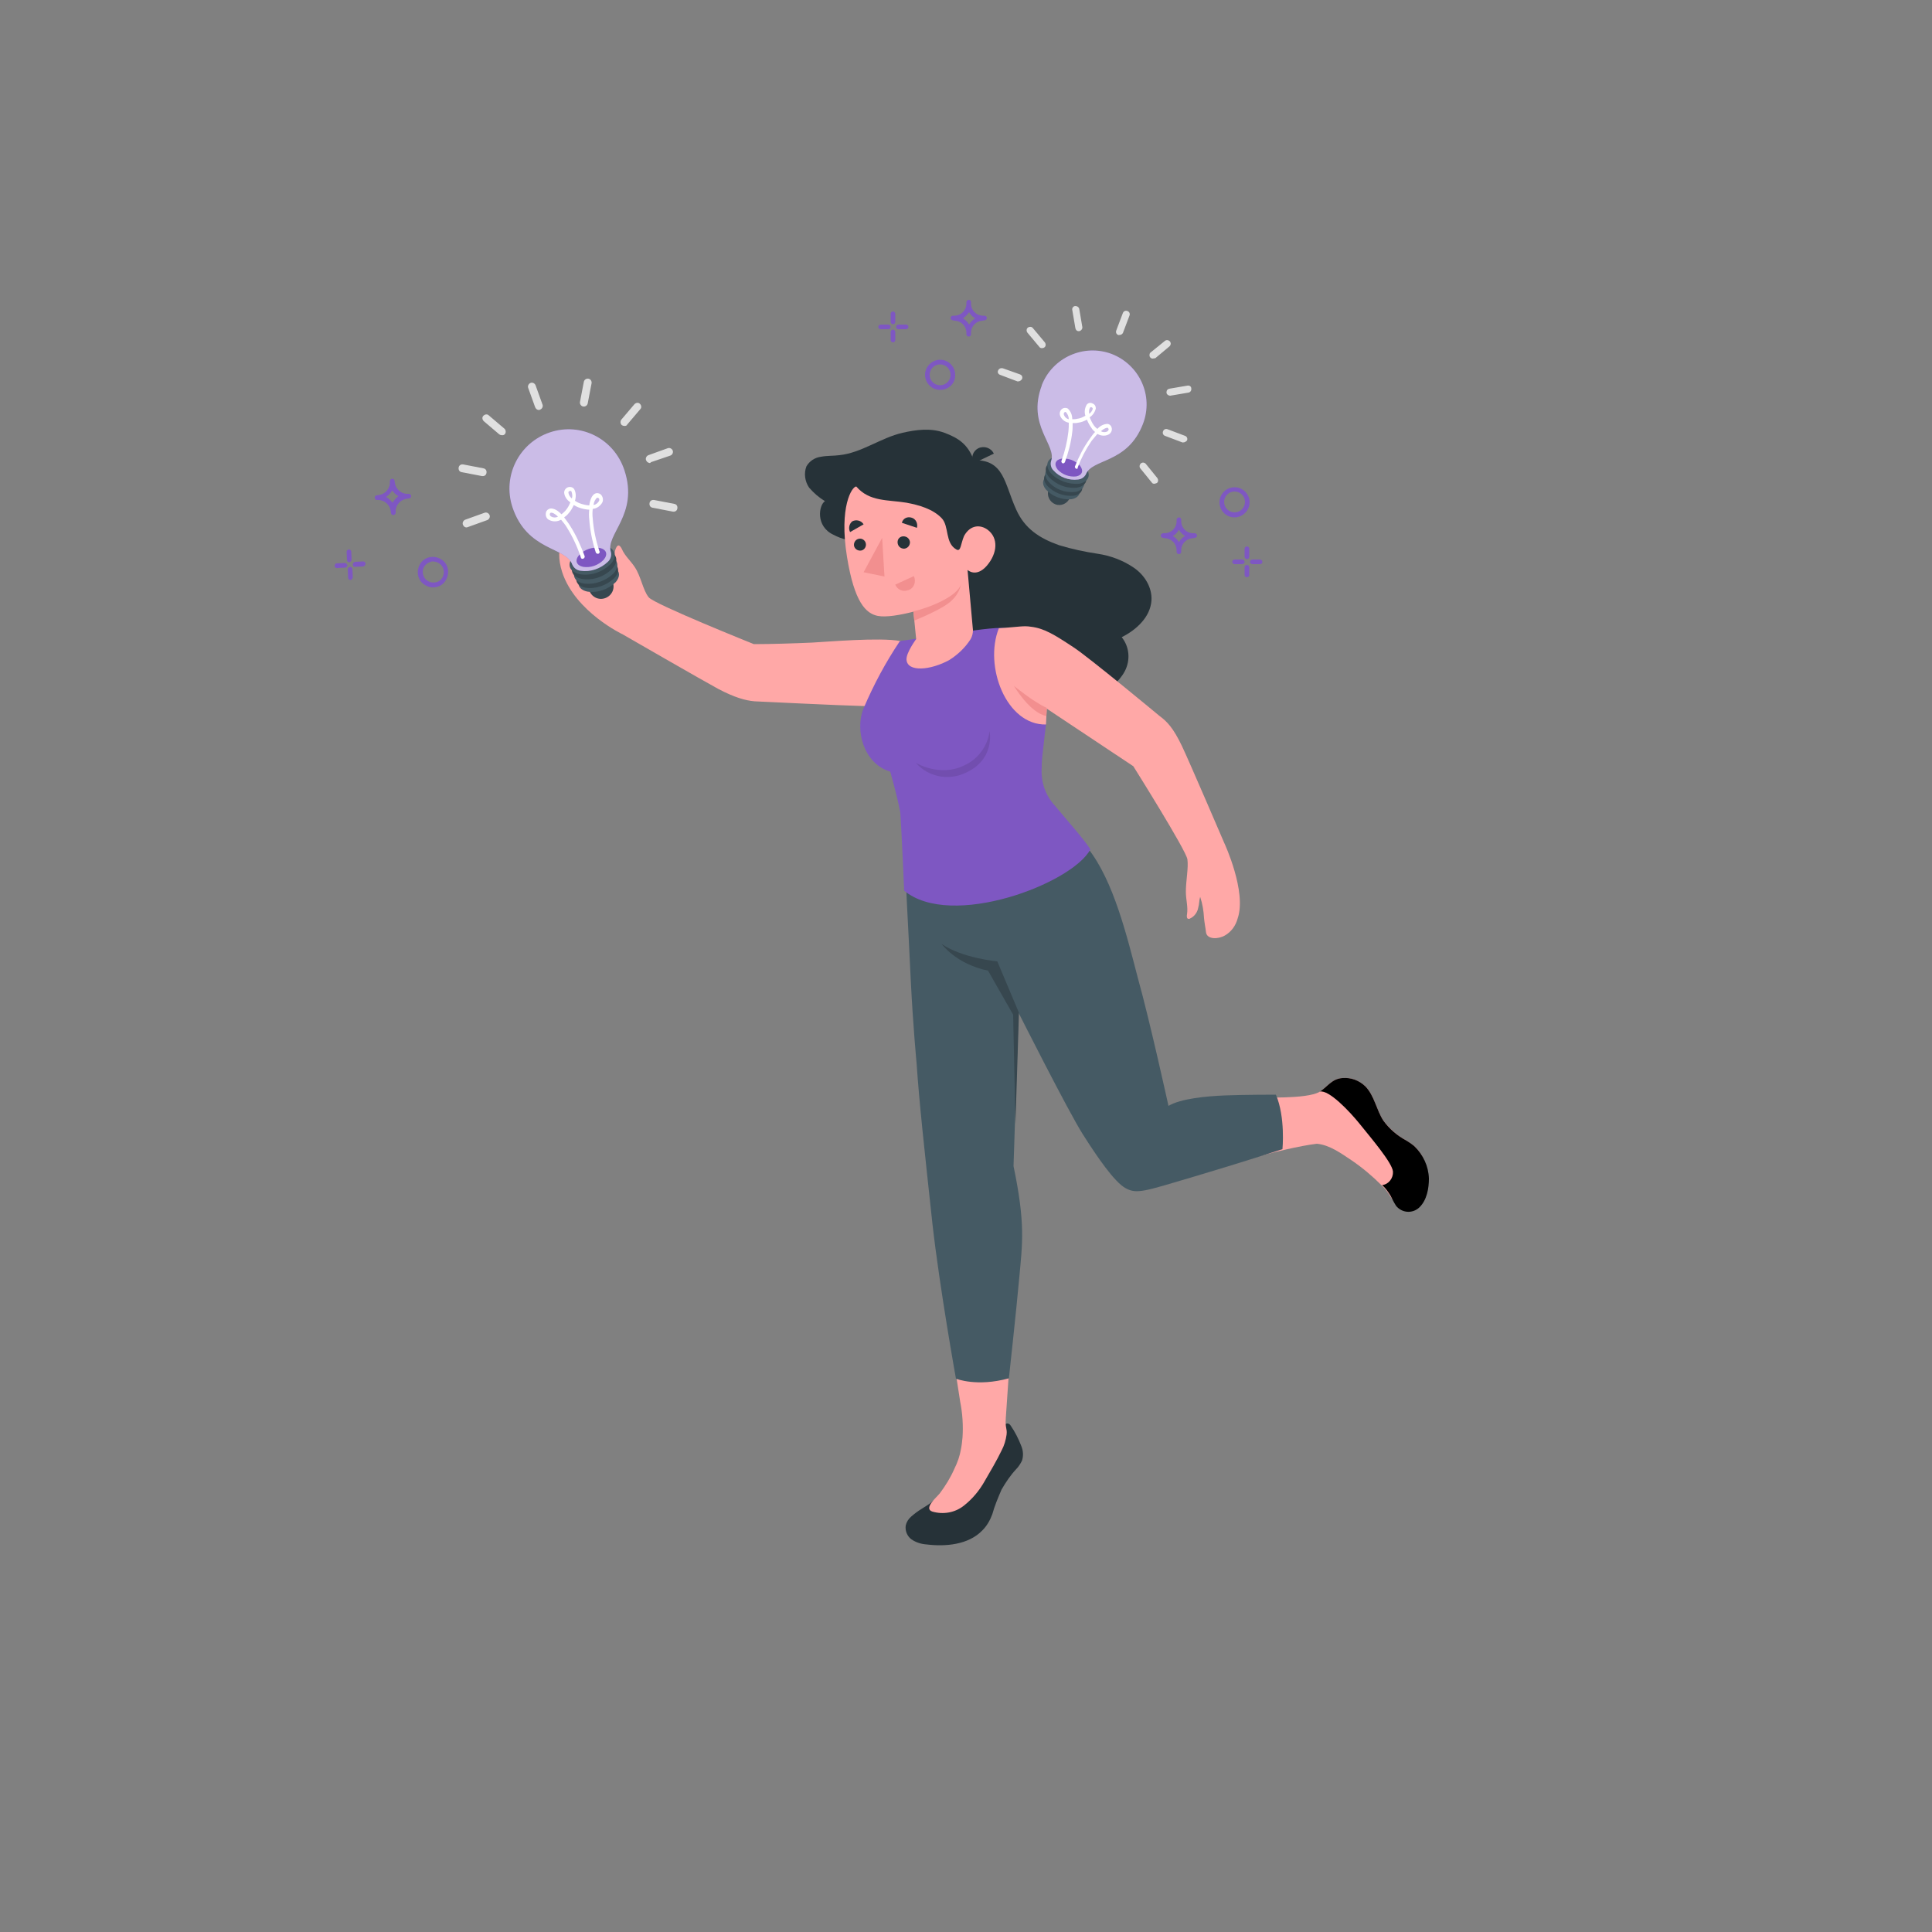 <?xml version="1.0" encoding="utf-8"?>
<!-- Generator: Adobe Illustrator 26.5.0, SVG Export Plug-In . SVG Version: 6.00 Build 0)  -->
<svg version="1.1" id="Capa_1" xmlns="http://www.w3.org/2000/svg" xmlns:xlink="http://www.w3.org/1999/xlink" x="0px" y="0px"
	 viewBox="0 0 500 500" style="enable-background:new 0 0 500 500;" xml:space="preserve">
<rect x="0" y="0" width="500" height="500" fill="#808080" stroke="none"/>
<style type="text/css">
	.st0{fill:#263238;}
	.st1{fill:#FFA8A7;}
	.st2{fill:#455A64;}
	.st3{fill:#37474F;}
	.st4{fill:#7E57C2;}
	.st5{opacity:0.6;}
	.st6{fill:#FFFFFF;}
	.st7{fill:#E0E0E0;}
	.st8{opacity:0.1;enable-background:new    ;}
	.st9{fill:#F28F8F;}
</style>
<g id="freepik--character-2--inject-7">
	<g id="freepik--Character--inject-7">
		<path class="st0" d="M260.2,368.6c-1.5,1.3-3.6,7.5-3.9,8.2c-1.2,3-2.6,5.9-4.2,8.8c-0.6,1-1.4,1.8-2,2.8
			c-0.5,0.8-1.2,1.3-2.1,1.6c-0.8,0.3-1.6,0.2-2.3-0.3c-0.5-0.4-0.8-1-0.8-1.7c0-1.2,0.1-2.4,0.4-3.6c-1.1,1.6-2.4,3-4,4.2
			c-1.1,0.9-1.6,1.1-2.8,1.9c-1,0.6-1.9,1.3-2.7,2c-0.7,0.6-1.2,1.4-1.4,2.3c-0.2,1.4,0.4,2.8,1.5,3.6c1.2,0.8,2.5,1.2,3.9,1.3
			c4.9,0.6,10.8,0.1,14.4-3.6c1.2-1.2,2-2.6,2.6-4.2c0.6-2.2,1.5-4.3,2.4-6.4c1.1-1.9,2.3-3.7,3.8-5.3c0.6-0.6,1.1-1.4,1.5-2.2
			c0.4-1.3,0.3-2.6-0.2-3.8c-0.7-1.8-1.6-3.6-2.7-5.2c-0.1-0.2-0.3-0.4-0.5-0.5C260.7,368.3,260.4,368.4,260.2,368.6z"/>
		<path class="st1" d="M366,296.6c-0.6-0.5-1.3-1-2-1.4c-2.4-1.3-4.4-3.1-6-5.2c-1.8-2.8-2.3-6.4-4.6-8.8c-1.6-1.6-3.8-2.4-6-2.2
			c-2.7,0.2-3.7,2.1-5.8,3.5c-1.7,1.1-6,1.4-9.1,1.5s-6.6,0-9.7,0.1c-4.6,0.2-12.8-0.5-20.6,2.9c-5.7-20.4-12-61.1-26.8-73.1
			c-0.7-0.2-1.4-0.1-2,0.2v-0.1l-37.5,12.2c-0.6,12.7,3.1,63.4,6,81.5c1,6.4,3,32.4,5.3,46.7c0.4,2.8,0.9,5.6,1.3,8.4
			c0.6,3,0.8,6.1,0.6,9.2c-0.1,1-0.2,2-0.4,3c-0.3,1.8-0.9,3.5-1.7,5.1c-1,2.3-2.3,4.4-3.8,6.4c-0.8,1-4.3,3.9-1.9,4.7
			c2.8,0.8,5.8,0.3,8.1-1.5c2.3-1.8,4.1-4,5.5-6.5c1.5-2.6,3-5.1,4.3-7.8c0.7-1.3,1.1-2.7,1.3-4.1c0.2-1.7-0.4-1.6-0.2-4.3
			s1.2-17.6,1.2-17.6c0.9-11,1.9-22.7,2-27c0.2-6.9-2-20.7-2-20.7l2-40.4c7.6,14.7,19,34.1,22.7,39.8c5.2,7.8,9.5,7.1,19.5,4
			c8.4-2.6,26-8,35.1-9.1c3.3,0.3,6.3,2.5,9,4.3c2.8,1.9,5.4,4.1,7.8,6.5c0.9,0.8,1.6,1.8,2.2,2.8c0.4,0.7,1.1,1.3,1.5,2
			c1.1,1.7,3.3,2.2,5,1.1c0.3-0.2,0.5-0.3,0.7-0.6c2.1-1.9,2.4-4.9,2.4-7.4C369.5,301.5,368.2,298.7,366,296.6z"/>
		<path d="M353.4,281.2c2.3,2.4,2.8,6,4.6,8.8c1.6,2.2,3.6,3.9,6,5.2c0.7,0.4,1.4,0.9,2,1.4c2.3,2.2,3.7,5.2,3.8,8.4
			c0,2.5-0.5,5.6-2.5,7.5c-1.6,1.5-4.1,1.5-5.7-0.1c-0.2-0.2-0.3-0.3-0.4-0.5c-0.4-0.6-1-1.8-1.3-2.4c-0.6-1-1.3-2-2.2-2.8
			c1.7-0.2,2.9-1.8,2.8-3.5c-0.2-2.3-5.7-8.7-8.5-12.2c-2.8-3.5-8.1-9-10.4-8.5c2.1-1.4,3.1-3.3,5.8-3.5
			C349.6,278.8,351.8,279.6,353.4,281.2z"/>
		<path class="st2" d="M281.6,219.6c-1.2-1.5-9.2-9.5-9.2-9.5c-8.1,7.3-31,8.1-38.5,3.6c0.3,12.4,1.2,26.7,1.8,39.9
			c0.6,12.1,1.5,21.4,1.5,21.4c0.7,10.4,2,22.1,4.1,41.6c1.9,16.9,6.1,40.2,6.1,40.2s5.4,2.2,13.7-0.1c0,0,2-18.3,2.7-26.2
			c0.8-8.7,1.6-13.9-1.5-28.7l1.3-39.7c0,0,12.8,25.4,16.6,31.4s8.2,12.4,11.1,14s4.9,0.8,17.4-2.9s23.2-7.2,23.2-7.2
			s0.8-8.3-1.7-14.1c0,0-8.6,0-13.3,0.2s-11.3,0.8-14.5,2.7c0,0-4.8-21.9-7.9-33C291.6,242.1,288.2,228,281.6,219.6z"/>
		<g id="freepik--character--inject-7">
			<path class="st1" d="M161.2,164.2c0,0,20.8,12,24.7,14.1c4.2,2.2,7,3,9.4,3.2c0,0,22.7,1.1,27.5,1.2c6,0.1,8.6,0.4,11.7-1
				c1.7-0.8,1.7-0.8,6.2-4.1c-0.3-1.6-0.8-3.2-1.5-4.7c-0.6-1.1-5-6.8-6.2-7c-5.3-1-18.9,0.2-22.8,0.4c-4.5,0.2-10.6,0.4-15.1,0.4
				c0,0-25.7-10.3-27.2-12.1s-2-5.4-3.6-7.8c-1.1-1.7-2.6-2.9-3.4-4.8c-0.2-0.4-0.6-1-1-0.8c-0.1,0.1-0.2,0.2-0.3,0.3
				c-0.6,1-0.7,2.3-0.3,3.5c0.3,1,0.9,2.6-0.2,4.1c-1.2-0.9-2.1-3.4-2.5-5.5c-0.2-1.3-0.6-2.6-1.3-3.7c-1.2-1.6-8.6-1.4-9.7,0.2
				c-1.1,1.7-1.2,4.6-0.1,8C148.9,158.4,161.2,164.2,161.2,164.2z"/>
			<g id="freepik--Light--inject-7">
				<path class="st3" d="M158.6,150.7c0.6,1.7-0.3,3.5-2,4.1c-1.7,0.6-3.5-0.3-4.1-2c-0.6-1.7,0.3-3.5,2-4.1c0,0,0,0,0,0
					C156.2,148.1,158,149,158.6,150.7z"/>
				<path class="st2" d="M152,153.1c-2.4-0.5-3-2.4-1.4-4.2c1.9-1.9,4.6-2.8,7.3-2.4c2.4,0.5,3,2.4,1.4,4.2
					C157.3,152.6,154.6,153.5,152,153.1z"/>
				<path class="st3" d="M151.5,152.1c-2.5-0.5-3.1-2.4-1.4-4.3c2-2,4.8-2.9,7.5-2.5c2.5,0.5,3.1,2.5,1.4,4.3
					C157,151.5,154.2,152.5,151.5,152.1z"/>
				<path class="st2" d="M151,151c-2.6-0.5-3.2-2.5-1.5-4.5c2-2,4.9-3,7.8-2.6c2.6,0.5,3.2,2.5,1.5,4.5
					C156.7,150.4,153.8,151.4,151,151z"/>
				<path class="st3" d="M150.5,149.8c-2.6-0.5-3.3-2.6-1.5-4.6c2.1-2.1,5.1-3.1,8-2.7c2.6,0.5,3.3,2.6,1.5,4.6
					C156.4,149.3,153.4,150.3,150.5,149.8z"/>
				<path class="st2" d="M150,148.6c-2.7-0.6-3.4-2.6-1.6-4.7c2.1-2.2,5.2-3.2,8.1-2.7c2.7,0.6,3.4,2.7,1.6,4.7
					C156,148,153,149.1,150,148.6z"/>
				<path class="st4" d="M142.3,111.9c-8,2.7-12.3,11.3-9.7,19.3c0,0,0,0,0,0c3.8,11.5,13.9,10.3,15.5,14.9c0.4,0.9,1.2,1.5,2.1,1.6
					c2.6,0.4,5.2-0.5,7.1-2.3c0.7-0.6,1-1.6,0.8-2.5l0,0c-1.5-4.6,7.3-9.7,3.5-21.2C158.9,113.5,150.3,109.2,142.3,111.9z"/>
				<g class="st5">
					<path class="st6" d="M142.3,111.9c-8,2.7-12.3,11.3-9.7,19.3c0,0,0,0,0,0c3.8,11.5,13.9,10.3,15.5,14.9
						c0.4,0.9,1.2,1.5,2.1,1.6c2.6,0.4,5.2-0.5,7.1-2.3c0.7-0.6,1-1.6,0.8-2.5l0,0c-1.5-4.6,7.3-9.7,3.5-21.2
						C158.9,113.5,150.3,109.2,142.3,111.9z"/>
				</g>
				<path class="st4" d="M150.9,146.7c-1.8-0.4-2.2-1.7-1-3.1c1.4-1.4,3.4-2.1,5.3-1.8c1.8,0.4,2.2,1.7,1,3.1
					C154.8,146.3,152.9,147,150.9,146.7z"/>
				<path class="st6" d="M154.9,143.3c-0.3,0.1-0.6-0.1-0.7-0.3c-0.9-2.8-1.5-5.7-1.7-8.6c-0.1-0.8-0.1-1.7,0-2.5
					c-0.5,0-1-0.1-1.5-0.2c-0.9-0.2-1.7-0.5-2.5-1c-0.4,0.8-0.8,1.6-1.4,2.2c-0.3,0.4-0.7,0.7-1.1,1c0.5,0.7,1,1.3,1.5,2.1
					c1.6,2.5,2.8,5.2,3.8,7.9c0.1,0.3-0.1,0.6-0.4,0.7c-0.3,0.1-0.6-0.1-0.6-0.4l0,0c-0.9-2.7-2.1-5.3-3.6-7.7c-0.4-0.7-1-1.4-1.5-2
					c-0.9,0.5-2,0.6-3,0.1c-0.8-0.3-1.1-1.2-0.9-2c0.1-0.5,0.6-0.9,1.1-1c0.8-0.1,1.9,0.4,2.9,1.5c0.4-0.3,0.7-0.6,1-0.9
					c0.6-0.7,1-1.4,1.3-2.2c-0.9-0.6-1.5-1.5-1.6-2.5c0-0.6,0.4-1.2,1-1.4c0.6-0.2,1.3,0,1.6,0.5c0.5,0.9,0.5,2,0.2,3
					c0.7,0.5,1.5,0.8,2.4,1c0.4,0.1,0.9,0.2,1.3,0.2c0.2-1.5,0.7-2.6,1.4-3c0.5-0.3,1.1-0.2,1.5,0.1c0.6,0.5,0.8,1.4,0.5,2.1
					c-0.5,0.9-1.4,1.6-2.5,1.7c-0.1,0.8-0.1,1.7,0,2.5c0.2,2.8,0.8,5.6,1.7,8.4C155.3,142.8,155.2,143.1,154.9,143.3
					C154.9,143.2,154.9,143.2,154.9,143.3L154.9,143.3z M142.5,132.7c-0.1,0.1-0.2,0.2-0.2,0.3c-0.1,0.4,0.3,0.7,0.4,0.7
					c0.5,0.3,1.2,0.3,1.7,0C143.6,132.9,142.9,132.6,142.5,132.7L142.5,132.7z M153.6,130.7c0.6-0.1,1.1-0.5,1.4-1
					c0.1-0.1,0.2-0.6-0.1-0.8c-0.2-0.1-0.3-0.1-0.4-0.1C154,129.3,153.7,129.9,153.6,130.7L153.6,130.7z M147.4,127.1
					c-0.2,0-0.3,0.2-0.3,0.4c0.1,0.6,0.4,1.1,0.9,1.5c0.2-0.6,0.1-1.2-0.1-1.8C147.8,127,147.6,127,147.4,127.1
					C147.4,127,147.4,127.1,147.4,127.1L147.4,127.1z"/>
			</g>
			<path class="st7" d="M150.9,105.2c-0.5-0.1-0.9-0.6-0.8-1.2c0,0,0,0,0,0l1-5.2c0.1-0.5,0.6-0.9,1.2-0.8c0,0,0,0,0,0l0,0
				c0.5,0.1,0.9,0.6,0.8,1.2c0,0,0,0,0,0l-1,5.2C152,104.9,151.5,105.3,150.9,105.2C150.9,105.2,150.9,105.2,150.9,105.2
				L150.9,105.2z"/>
			<path class="st7" d="M139.3,106.1c-0.4-0.1-0.6-0.3-0.8-0.7l-1.8-5c-0.2-0.5,0.1-1.1,0.6-1.3c0.5-0.2,1.1,0.1,1.3,0.6l1.8,5
				c0.2,0.5-0.1,1.1-0.6,1.3c0,0,0,0,0,0C139.7,106.1,139.5,106.1,139.3,106.1z"/>
			<path class="st7" d="M129.7,112.6c-0.2,0-0.3-0.1-0.5-0.2l-4-3.4c-0.4-0.4-0.5-1-0.1-1.4s1-0.5,1.4-0.1l0,0l4,3.4
				c0.4,0.3,0.5,1,0.2,1.4C130.5,112.6,130.1,112.7,129.7,112.6z"/>
			<path class="st7" d="M119.5,122.2c-0.6-0.1-0.9-0.6-0.8-1.2s0.6-0.9,1.2-0.8l5.2,1l0,0c0.6,0.1,0.9,0.6,0.8,1.2s-0.6,0.9-1.2,0.8
				l0,0L119.5,122.2z"/>
			<path class="st7" d="M120.6,136.5c-0.4-0.1-0.6-0.3-0.8-0.7c-0.2-0.5,0.1-1.1,0.6-1.3c0,0,0,0,0,0l5-1.8c0.5-0.2,1.1,0.1,1.3,0.6
				c0.2,0.5-0.1,1.1-0.6,1.3l-5,1.8C120.9,136.5,120.7,136.5,120.6,136.5z"/>
			<path class="st7" d="M168.9,131.4c-0.6-0.1-0.9-0.6-0.8-1.2c0.1-0.6,0.6-0.9,1.2-0.8l5.2,1l0,0c0.6,0.1,0.9,0.6,0.8,1.2
				c-0.1,0.6-0.6,0.9-1.2,0.8L168.9,131.4z"/>
			<path class="st7" d="M168,119.8c-0.4-0.1-0.6-0.3-0.8-0.7c-0.2-0.5,0.1-1.1,0.6-1.3c0,0,0,0,0,0l5-1.8c0.5-0.2,1.1,0.1,1.3,0.6
				c0.2,0.5-0.1,1.1-0.6,1.3l-5,1.7C168.3,119.8,168.2,119.9,168,119.8z"/>
			<path class="st7" d="M161.4,110.2c-0.2,0-0.3-0.1-0.5-0.2c-0.4-0.4-0.4-1-0.1-1.4l3.4-4c0.4-0.4,1-0.5,1.4-0.1s0.5,1,0.1,1.4l0,0
				l-3.4,4C162.2,110.2,161.8,110.3,161.4,110.2z"/>
			<path class="st0" d="M238.9,157.5c1.5,1.4,2.7,4.2,4,5.8c7.9,9.7,19.4,15.8,31.8,17c3.1,0.4,6.3,0.1,9.3-0.8c3-0.9,5.6-3,7.1-5.8
				c1.5-2.9,1.2-6.3-0.8-8.8c3.8-1.9,7.4-5.2,7.7-9.5c0.2-3.4-1.8-6.6-4.6-8.5c-2.8-1.9-6-3.1-9.4-3.6c-3.3-0.5-6.6-1.2-9.9-2.2
				c-5.1-1.8-8.9-4.3-11.1-9.2c-3.1-6.8-3.1-13-11-12.8c-1.5-4.2-4.1-5.8-7.6-7.1s-7.3-0.8-10.8,0c-5.7,1.3-10.6,5.2-16.4,5.8
				c-1.5,0.2-3.1,0.1-4.7,0.4c-1.6,0.2-3,1.1-3.8,2.5c-0.7,1.8-0.4,3.9,0.7,5.5c1.2,1.4,2.6,2.6,4.1,3.5c-1.6,1-2.5,6.5,2.2,8.7
				c2.3,1.2,4.8,1.8,7.4,1.8c-0.2,0,1.2,11.2,1.5,12.2c0.7,2.6,5.9,3.3,8.2,3.9c1.7,0.4,4.4,0,5.7,1L238.9,157.5z"/>
			<path class="st0" d="M252,119.9l5.2-2.5c-0.7-1.5-2.5-2.1-4-1.4c-1.4,0.7-2,2.4-1.3,3.8C252,119.8,252,119.9,252,119.9z"/>
			<path class="st4" d="M223.5,183.3c2.6-6.1,5.7-11.9,9.4-17.4l19.6-2.8c2.1-0.3,5.1-0.6,6.3-0.6c1,0,2,0.1,3,0.4
				c3.7,1.2,4.7,4.5,5.5,8.5c0.9,4.4,3.3,8.4,3.4,15.9l-1,8.9l-0.1,1.5c0,0.3,0,0.5,0,0.8c-0.3,3.7,0.9,7.3,3.4,10
				c5.9,7,6.9,8,9.2,11.3c-4.7,8.9-36.1,20.8-48.2,10.7c0,0-0.7-16.1-1-20.2c-1.1-5.6-2.3-9.3-2.6-10.6
				C223.4,197.6,221.2,188.8,223.5,183.3z"/>
			<path class="st8" d="M237,197.4c0,0,6.2,3.8,12.5,0.7c3.6-1.6,6.1-5,6.6-8.9c0,0,1.6,7.4-6.4,10.9
				C245.3,202.1,240.1,201,237,197.4z"/>
			<path class="st1" d="M219.2,144.1c1.9,11.8,4.9,14.7,8,15.3c2.1,0.4,5.7-0.2,9.2-1.1l0.7,7.1c0,0-2.6,3.5-2.5,5.3
				c0.2,3.3,6.2,2.8,11.1,0.1c2.2-1.4,4.1-3.2,5.5-5.4c0.4-0.7,0.6-1.5,0.6-2.3l-1.4-15.6c0,0,2.2,2.1,5-1.1c2.8-3.3,3-7.2,0.2-9.3
				c-1.9-1.4-4.5-1.3-6.1,1.6c-0.9,2.1-0.8,4.2-2,3.5c-3-1.7-1.8-6-3.8-8.1c-2.3-2.4-5.9-3.4-9.1-4c-4.8-0.8-9.6-0.2-13-4.2
				C220.5,125.9,217.1,131.1,219.2,144.1z"/>
			<path class="st0" d="M232.3,140.5c0.1,0.9,0.8,1.5,1.7,1.5c0.9-0.1,1.5-0.8,1.5-1.7c-0.1-0.9-0.8-1.5-1.7-1.5
				C232.9,138.8,232.2,139.5,232.3,140.5C232.3,140.4,232.3,140.5,232.3,140.5z"/>
			<path class="st0" d="M221,141c0,0.8,0.7,1.5,1.6,1.5c0,0,0,0,0,0c0.8,0,1.4-0.6,1.5-1.4c0-0.1,0-0.1,0-0.2c0-0.8-0.7-1.5-1.5-1.5
				c0,0,0,0,0,0C221.6,139.4,221,140.2,221,141z"/>
			<polygon class="st9" points="228.3,139.2 228.9,149.2 223.5,148.1 			"/>
			<path class="st9" d="M236.4,158.2c3.8-0.8,11.4-3.8,12.3-7c-0.3,1.6-1.2,3.1-2.4,4.2c-2.1,2.2-9.7,5.2-9.7,5.2L236.4,158.2z"/>
			<path class="st0" d="M233.4,135.3l3.9,1.3c0.3-1.1-0.3-2.3-1.3-2.6C234.9,133.6,233.7,134.1,233.4,135.3
				C233.4,135.2,233.4,135.2,233.4,135.3z"/>
			<path class="st0" d="M220,137.7l3.5-2c-0.6-1-1.9-1.3-2.9-0.8C219.8,135.5,219.5,136.7,220,137.7C220,137.7,220,137.7,220,137.7z
				"/>
			<path class="st9" d="M236.5,149.1l-4.8,2.2c0.5,1.3,2,2,3.4,1.4c0,0,0.1,0,0.1,0C236.5,152.2,237.2,150.6,236.5,149.1
				C236.6,149.2,236.6,149.2,236.5,149.1z"/>
			<path class="st1" d="M316.9,218.3c0,0-9.1-21.2-11-25.2c-2.3-4.8-3.9-6.4-5.8-7.8c0,0-18.3-15.2-22.3-17.8c-5-3.3-7.6-4.9-11-5.3
				c-1.9-0.3-2.8,0-8.3,0.4c-3.9,9.8,1.9,25.1,12.2,24.9l0.2-4.1l22.4,14.9c0,0,13.7,21.8,14,24.1s-0.4,5.5-0.4,8.4
				c0,2,0.6,3.9,0.3,5.8c-0.1,0.5-0.1,1.2,0.4,1.2c0.1,0,0.3,0,0.4-0.1c1.1-0.5,1.9-1.6,2.1-2.8c0.3-1,0.2-1.8,0.5-2.8
				c0.6,1.8,0.9,3.6,1,5.5c0.1,1.2,0.4,2.6,0.5,3.6c0.2,2,3.2,1.9,4.9,0.9c1.6-0.9,2.8-2.5,3.3-4.4
				C322.7,230.8,316.9,218.3,316.9,218.3z"/>
			<path class="st9" d="M270.9,183.2c-3.4-1.5-8.5-5.7-8.5-5.7s4.1,7,8.4,7.8L270.9,183.2z"/>
		</g>
		<path class="st3" d="M263.7,262.1l-5.6-13.3c0,0-9-0.8-14.4-4.5c0,0,3.7,5.2,12,6.9l6.5,11.4l0.6,28.3L263.7,262.1z"/>
	</g>
</g>
<g id="freepik--light-bulb--inject-7">
	<g id="freepik--Idea--inject-7">
		<g id="freepik--light--inject-7">
			<path class="st3" d="M276.9,128.8c-0.6,1.5-2.3,2.3-3.8,1.7s-2.3-2.3-1.7-3.8c0.6-1.5,2.3-2.3,3.8-1.7
				C276.7,125.6,277.4,127.3,276.9,128.8C276.9,128.8,276.9,128.8,276.9,128.8z"/>
			<path class="st2" d="M270.7,126.7c-1.4-1.7-0.8-3.4,1.4-3.8c2.5-0.3,4.9,0.7,6.6,2.5c1.4,1.7,0.8,3.4-1.4,3.8
				C274.8,129.4,272.4,128.5,270.7,126.7z"/>
			<path class="st3" d="M271,125.7c-1.5-1.8-0.8-3.6,1.5-3.9c2.6-0.3,5.1,0.7,6.8,2.6c1.5,1.8,0.8,3.6-1.5,3.9
				C275.2,128.5,272.7,127.5,271,125.7z"/>
			<path class="st2" d="M271.3,124.6c-1.5-1.8-0.8-3.7,1.5-4c2.6-0.3,5.2,0.7,7,2.6c1.5,1.8,0.8,3.7-1.5,4.1
				C275.6,127.6,273,126.6,271.3,124.6z"/>
			<path class="st3" d="M271.5,123.5c-1.6-1.9-0.9-3.8,1.6-4.2c2.7-0.3,5.4,0.7,7.2,2.7c1.6,1.9,0.9,3.8-1.6,4.2
				C276.1,126.5,273.4,125.5,271.5,123.5z"/>
			<path class="st2" d="M271.9,122.4c-1.6-2-0.9-3.9,1.6-4.3c2.8-0.3,5.5,0.7,7.4,2.8c1.6,1.9,0.9,3.8-1.6,4.3
				C276.5,125.4,273.7,124.4,271.9,122.4z"/>
			<path class="st4" d="M287.7,91.6c-7.2-2.7-15.3,0.9-18.1,8.1c0,0,0,0,0,0.1c-3.9,10.4,4,15.4,2.4,19.6c-0.2,0.8,0,1.7,0.6,2.3
				c1.6,1.8,4,2.7,6.4,2.4c0.9-0.1,1.6-0.6,2-1.3l0,0c1.6-4.2,10.8-2.7,14.8-13.1C298.6,102.4,294.9,94.4,287.7,91.6
				C287.7,91.6,287.7,91.6,287.7,91.6z"/>
			<g class="st5">
				<path class="st6" d="M287.7,91.6c-7.2-2.7-15.3,0.9-18.1,8.1c0,0,0,0,0,0.1c-3.9,10.4,4,15.4,2.4,19.6c-0.2,0.8,0,1.7,0.6,2.3
					c1.6,1.8,4,2.7,6.4,2.4c0.9-0.1,1.6-0.6,2-1.3l0,0c1.6-4.2,10.8-2.7,14.8-13.1C298.6,102.4,294.9,94.4,287.7,91.6
					C287.7,91.6,287.7,91.6,287.7,91.6z"/>
			</g>
			<path class="st4" d="M273.7,121.5c-1-1.3-0.6-2.5,1-2.8c1.8-0.2,3.6,0.5,4.8,1.8c1,1.3,0.6,2.5-1,2.8
				C276.7,123.5,274.9,122.8,273.7,121.5z"/>
			<path class="st6" d="M278.5,121.3c-0.2-0.1-0.4-0.4-0.3-0.6c1-2.5,2.2-4.9,3.8-7.1c0.4-0.6,0.9-1.3,1.4-1.8
				c-0.3-0.3-0.7-0.6-0.9-1c-0.5-0.7-0.9-1.4-1.2-2.2c-0.7,0.4-1.5,0.7-2.3,0.8c-0.4,0.1-0.9,0.1-1.4,0.1c0,0.8,0,1.6-0.1,2.3
				c-0.3,2.7-1,5.3-1.9,7.8c-0.1,0.2-0.4,0.4-0.6,0.3c-0.2-0.1-0.4-0.4-0.3-0.6c0.9-2.5,1.5-5,1.8-7.6c0.1-0.8,0.1-1.5,0.1-2.3
				c-1-0.2-1.8-0.8-2.2-1.7c-0.3-0.7-0.1-1.5,0.5-1.9c0.4-0.3,1-0.3,1.4-0.1c0.8,0.7,1.2,1.7,1.2,2.8c0.4,0,0.8,0,1.2-0.1
				c0.8-0.1,1.5-0.4,2.2-0.8c-0.3-0.9-0.2-1.9,0.3-2.8c0.3-0.5,1-0.7,1.5-0.4c0.6,0.2,0.9,0.7,0.9,1.3c-0.2,0.9-0.8,1.8-1.6,2.3
				c0.3,0.7,0.6,1.4,1.1,2.1c0.2,0.3,0.5,0.6,0.9,0.9c0.7-0.8,1.7-1.3,2.7-1.3c0.5,0.1,0.9,0.5,1,1c0.2,0.7-0.2,1.5-0.9,1.8
				c-0.9,0.4-1.9,0.3-2.8-0.2c-0.5,0.6-1,1.2-1.5,1.8c-1.5,2.2-2.7,4.5-3.6,6.9C279,121.3,278.7,121.4,278.5,121.3L278.5,121.3z
				 M275.8,106.6c-0.1,0-0.2,0-0.3,0.1c-0.3,0.2-0.2,0.6-0.1,0.8c0.2,0.5,0.7,0.9,1.2,1C276.6,107.8,276.3,107.1,275.8,106.6
				L275.8,106.6z M284.9,111.6c0.5,0.3,1.1,0.3,1.6,0.1c0.1-0.1,0.5-0.3,0.4-0.7c-0.1-0.2-0.2-0.3-0.3-0.3
				C286.3,110.7,285.7,110.9,284.9,111.6z M282.5,105.4c-0.2-0.1-0.3,0-0.4,0.1c0,0,0,0,0,0c-0.3,0.5-0.3,1.1-0.2,1.6
				c0.4-0.3,0.8-0.8,0.9-1.3C282.8,105.6,282.7,105.5,282.5,105.4C282.5,105.4,282.5,105.4,282.5,105.4L282.5,105.4z"/>
		</g>
		<path class="st7" d="M289.6,86.7c-0.1,0-0.2,0-0.2,0c-0.5-0.2-0.7-0.7-0.5-1.2l1.7-4.5c0.2-0.5,0.7-0.7,1.2-0.5c0,0,0,0,0,0
			c0.5,0.2,0.7,0.7,0.5,1.2l-1.7,4.5C290.4,86.5,290.1,86.7,289.6,86.7z"/>
		<path class="st7" d="M279.1,85.7c-0.4,0-0.7-0.3-0.8-0.8l-0.8-4.7c-0.1-0.5,0.3-1,0.8-1c0.5,0,0.9,0.3,1,0.7l0.8,4.7
			c0.1,0.5-0.3,1-0.8,1.1C279.3,85.7,279.2,85.7,279.1,85.7z"/>
		<path class="st7" d="M269.6,90.1c-0.2,0-0.5-0.1-0.6-0.3l-3.1-3.7c-0.3-0.4-0.3-1,0.1-1.3c0.4-0.3,1-0.3,1.3,0.1l3.1,3.7
			c0.3,0.4,0.3,1-0.1,1.3C270,90.1,269.8,90.1,269.6,90.1z"/>
		<path class="st7" d="M263.5,98.7c-0.1,0-0.2,0-0.2,0l-4.5-1.7c-0.5-0.2-0.7-0.7-0.5-1.1c0,0,0,0,0,0c0.2-0.5,0.7-0.7,1.2-0.6
			c0,0,0,0,0,0l4.5,1.6c0.5,0.2,0.7,0.7,0.5,1.2C264.2,98.5,263.9,98.7,263.5,98.7L263.5,98.7z"/>
		<path class="st7" d="M298.7,125.2c-0.2,0-0.5-0.1-0.6-0.3l-3-3.7c-0.3-0.4-0.2-1,0.2-1.3c0.4-0.3,0.9-0.2,1.2,0.1l3,3.7
			c0.3,0.4,0.3,1-0.1,1.3C299.1,125.1,298.9,125.2,298.7,125.2z"/>
		<path class="st7" d="M306.2,114.5c-0.1,0-0.2,0-0.2,0l-4.5-1.7c-0.5-0.2-0.7-0.7-0.5-1.2c0.2-0.5,0.7-0.7,1.2-0.5l4.5,1.7
			c0.5,0.2,0.7,0.7,0.5,1.2C306.9,114.3,306.6,114.5,306.2,114.5L306.2,114.5z"/>
		<path class="st7" d="M302.7,102.4c-0.5-0.1-0.9-0.5-0.8-1c0-0.4,0.3-0.7,0.7-0.8l4.7-0.8c0.5-0.1,1,0.2,1,0.7c0,0,0,0,0,0
			c0.1,0.5-0.2,1-0.7,1.1c0,0,0,0,0,0l-4.7,0.8C302.8,102.4,302.8,102.4,302.7,102.4z"/>
		<path class="st7" d="M298.3,92.8c-0.5,0-0.9-0.5-0.8-1c0-0.2,0.1-0.5,0.3-0.6l3.7-3c0.4-0.3,1-0.2,1.3,0.2
			c0.3,0.4,0.2,0.9-0.1,1.2l-3.7,3.1C298.7,92.7,298.5,92.8,298.3,92.8z"/>
	</g>
</g>
<g id="freepik--Shines--inject-7">
	<g id="freepik--Shine--inject-7">
		<path class="st4" d="M305.1,143.4c-0.3,0-0.6-0.2-0.6-0.6v-0.6c-0.1-1.5-1.3-2.8-2.9-2.9l-0.6-0.1c-0.3,0-0.6-0.3-0.6-0.6
			c0-0.3,0.3-0.6,0.6-0.6l0,0h0.6l0,0c1.5-0.1,2.8-1.3,2.9-2.9v-0.6c0-0.3,0.3-0.6,0.6-0.6l0,0c0.3,0,0.6,0.2,0.6,0.6v0.6
			c0.1,1.5,1.3,2.8,2.9,2.9h0.6c0.3,0,0.6,0.3,0.6,0.6c0,0.3-0.3,0.6-0.6,0.6l-0.6,0.1c-1.5,0.1-2.8,1.3-2.9,2.9v0.6
			C305.7,143.2,305.4,143.4,305.1,143.4z M303.5,138.7c0.7,0.4,1.2,0.9,1.6,1.6c0.4-0.7,0.9-1.2,1.6-1.6c-0.7-0.4-1.2-0.9-1.6-1.6
			C304.7,137.8,304.2,138.4,303.5,138.7z"/>
		<path class="st4" d="M319.5,133.9c-2.2,0-3.9-1.8-3.9-3.9c0-2.2,1.8-3.9,3.9-3.9c2.2,0,3.9,1.8,3.9,3.9
			C323.4,132.1,321.6,133.9,319.5,133.9L319.5,133.9z M319.5,127.2c-1.5,0-2.7,1.2-2.7,2.7c0,1.5,1.2,2.7,2.7,2.7
			c1.5,0,2.7-1.2,2.7-2.7c0,0,0,0,0,0C322.2,128.4,321,127.2,319.5,127.2z"/>
		<path class="st4" d="M322.7,144.7c-0.3,0-0.6-0.3-0.6-0.6c0,0,0,0,0,0v-2.1c0-0.3,0.3-0.6,0.6-0.6c0.3,0,0.6,0.3,0.6,0.6
			c0,0,0,0,0,0v2.1C323.3,144.4,323.1,144.7,322.7,144.7z"/>
		<path class="st4" d="M321.5,146h-2c-0.3,0-0.6-0.3-0.6-0.6c0-0.3,0.3-0.6,0.6-0.6c0,0,0,0,0,0h2c0.3,0,0.6,0.3,0.6,0.6
			C322.1,145.7,321.9,145.9,321.5,146C321.5,146,321.5,146,321.5,146z"/>
		<path class="st4" d="M322.7,149.4c-0.3,0-0.6-0.3-0.6-0.6v-2c0-0.3,0.3-0.6,0.6-0.6c0.3,0,0.6,0.3,0.6,0.6c0,0,0,0,0,0v2
			C323.4,149.1,323.1,149.3,322.7,149.4C322.7,149.4,322.7,149.4,322.7,149.4z"/>
		<path class="st4" d="M326.1,146h-2c-0.3,0-0.6-0.3-0.6-0.6c0,0,0,0,0,0c0-0.3,0.3-0.6,0.6-0.6h2c0.3,0,0.6,0.3,0.6,0.6
			c0,0,0,0,0,0C326.7,145.7,326.5,146,326.1,146z"/>
	</g>
	<g id="freepik--shine--inject-7">
		<path class="st4" d="M250.7,87.1c-0.3,0-0.6-0.2-0.6-0.6v-0.6c-0.1-1.5-1.3-2.8-2.9-2.9l-0.6-0.1c-0.3,0-0.6-0.3-0.6-0.6
			c0-0.3,0.3-0.6,0.6-0.6l0,0h0.6l0,0c1.5-0.1,2.8-1.3,2.9-2.9v-0.6c0-0.3,0.3-0.6,0.6-0.6c0.3,0,0.6,0.2,0.6,0.6v0.6
			c0.1,1.5,1.3,2.8,2.9,2.9h0.6c0.3,0,0.6,0.3,0.6,0.6c0,0.3-0.3,0.6-0.6,0.6l-0.6,0.1c-1.5,0.1-2.8,1.3-2.9,2.9v0.6
			C251.3,86.8,251.1,87.1,250.7,87.1z M249.2,82.4c0.7,0.4,1.2,0.9,1.6,1.6c0.4-0.7,0.9-1.2,1.6-1.6c-0.7-0.4-1.2-0.9-1.6-1.6
			C250.4,81.4,249.8,82,249.2,82.4z"/>
		<path class="st4" d="M243.3,100.9c-2.2,0-3.9-1.8-3.9-3.9s1.8-3.9,3.9-3.9c2.2,0,3.9,1.8,3.9,3.9
			C247.3,99.2,245.5,100.9,243.3,100.9z M243.3,94.3c-1.5,0-2.7,1.2-2.7,2.7c0,1.5,1.2,2.7,2.7,2.7c1.5,0,2.7-1.2,2.7-2.7
			c0,0,0,0,0,0C246,95.5,244.8,94.3,243.3,94.3z"/>
		<path class="st4" d="M231.1,83.9c-0.3,0-0.6-0.3-0.6-0.6v-2.1c0-0.3,0.3-0.6,0.6-0.6c0.3,0,0.6,0.3,0.6,0.6v2.1
			C231.7,83.7,231.4,83.9,231.1,83.9C231.1,83.9,231.1,83.9,231.1,83.9z"/>
		<path class="st4" d="M229.9,85.2h-2c-0.3,0-0.6-0.3-0.6-0.6c0-0.3,0.3-0.6,0.6-0.6c0,0,0,0,0,0h2c0.3,0,0.6,0.3,0.6,0.6
			C230.5,84.9,230.2,85.2,229.9,85.2C229.9,85.2,229.9,85.2,229.9,85.2z"/>
		<path class="st4" d="M231.1,88.6c-0.3,0-0.6-0.3-0.6-0.6v-2.1c0-0.3,0.3-0.6,0.6-0.6c0,0,0,0,0,0c0.3,0,0.6,0.3,0.6,0.6v2
			C231.7,88.3,231.5,88.6,231.1,88.6C231.1,88.6,231.1,88.6,231.1,88.6z"/>
		<path class="st4" d="M234.5,85.2h-2c-0.3,0-0.6-0.3-0.6-0.6c0,0,0,0,0,0c0-0.3,0.3-0.6,0.6-0.6h2c0.3,0,0.6,0.3,0.6,0.6
			c0,0,0,0,0,0C235.1,84.9,234.8,85.2,234.5,85.2z"/>
	</g>
	<g id="freepik--shine--inject-7_00000105395730070783354080000017661000632418869949_">
		<path class="st4" d="M101.8,133.3L101.8,133.3c-0.3,0-0.6-0.2-0.6-0.5l-0.1-0.6l0,0c-0.2-1.5-1.5-2.7-3-2.8h-0.6
			c-0.3,0-0.6-0.4-0.5-0.7c0-0.3,0.3-0.5,0.5-0.5l0.6-0.1c1.5-0.2,2.7-1.5,2.8-3v-0.6c0-0.3,0.3-0.6,0.6-0.6c0.3,0,0.6,0.2,0.6,0.5
			l0.1,0.6c0.2,1.5,1.5,2.7,3,2.8h0.6c0.3,0,0.6,0.2,0.6,0.6c0,0.3-0.2,0.6-0.6,0.6l-0.6,0.1c-1.5,0.2-2.7,1.5-2.8,3v0.6
			C102.4,133,102.1,133.3,101.8,133.3C101.8,133.3,101.8,133.3,101.8,133.3z M99.9,128.6c0.7,0.4,1.2,0.9,1.7,1.5
			c0.4-0.7,0.9-1.2,1.5-1.7c-0.7-0.4-1.2-0.9-1.6-1.5C101.1,127.6,100.6,128.2,99.9,128.6z"/>
		<path class="st4" d="M112.4,152c-0.8,0.1-1.6-0.1-2.4-0.6c-1.9-1.1-2.4-3.5-1.3-5.4c1.1-1.9,3.5-2.4,5.4-1.3
			c1.9,1.1,2.4,3.5,1.3,5.4C114.8,151.2,113.7,151.9,112.4,152z M111.9,145.3c-0.1,0-0.3,0-0.4,0.1c-1.5,0.4-2.4,1.8-2,3.3
			c0.4,1.5,1.8,2.3,3.3,2s2.3-1.8,2-3.3c-0.2-0.7-0.6-1.3-1.3-1.7C113,145.4,112.4,145.3,111.9,145.3L111.9,145.3z"/>
		<path class="st4" d="M89.3,146.9L89.3,146.9l-2,0.1c-0.3,0.1-0.7-0.2-0.7-0.5s0.2-0.7,0.5-0.7c0,0,0.1,0,0.1,0l2-0.1
			c0.3,0,0.6,0.2,0.7,0.6C89.9,146.6,89.6,146.9,89.3,146.9z"/>
		<path class="st4" d="M90.7,150.1L90.7,150.1c-0.3,0-0.6-0.2-0.6-0.6l-0.1-2.1c0-0.3,0.2-0.6,0.6-0.7c0.3,0,0.6,0.2,0.6,0.6l0.1,2
			C91.3,149.7,91.1,150,90.7,150.1C90.7,150.1,90.7,150.1,90.7,150.1z"/>
		<path class="st4" d="M93.9,146.6L93.9,146.6l-2,0.1c-0.3,0-0.6-0.2-0.6-0.6c0,0,0,0,0,0c0-0.3,0.2-0.6,0.6-0.7l2.1-0.1
			c0.3,0,0.6,0.2,0.6,0.6c0,0,0,0,0,0C94.5,146.3,94.3,146.6,93.9,146.6C93.9,146.6,93.9,146.6,93.9,146.6z"/>
		<path class="st4" d="M90.4,145.5L90.4,145.5c-0.3,0-0.6-0.2-0.6-0.6c0,0,0,0,0,0l-0.1-2.1c0-0.3,0.3-0.6,0.6-0.6
			c0.3,0,0.5,0.2,0.6,0.5l0.1,2C91,145.1,90.8,145.4,90.4,145.5C90.4,145.5,90.4,145.5,90.4,145.5z"/>
	</g>
</g>
</svg>
